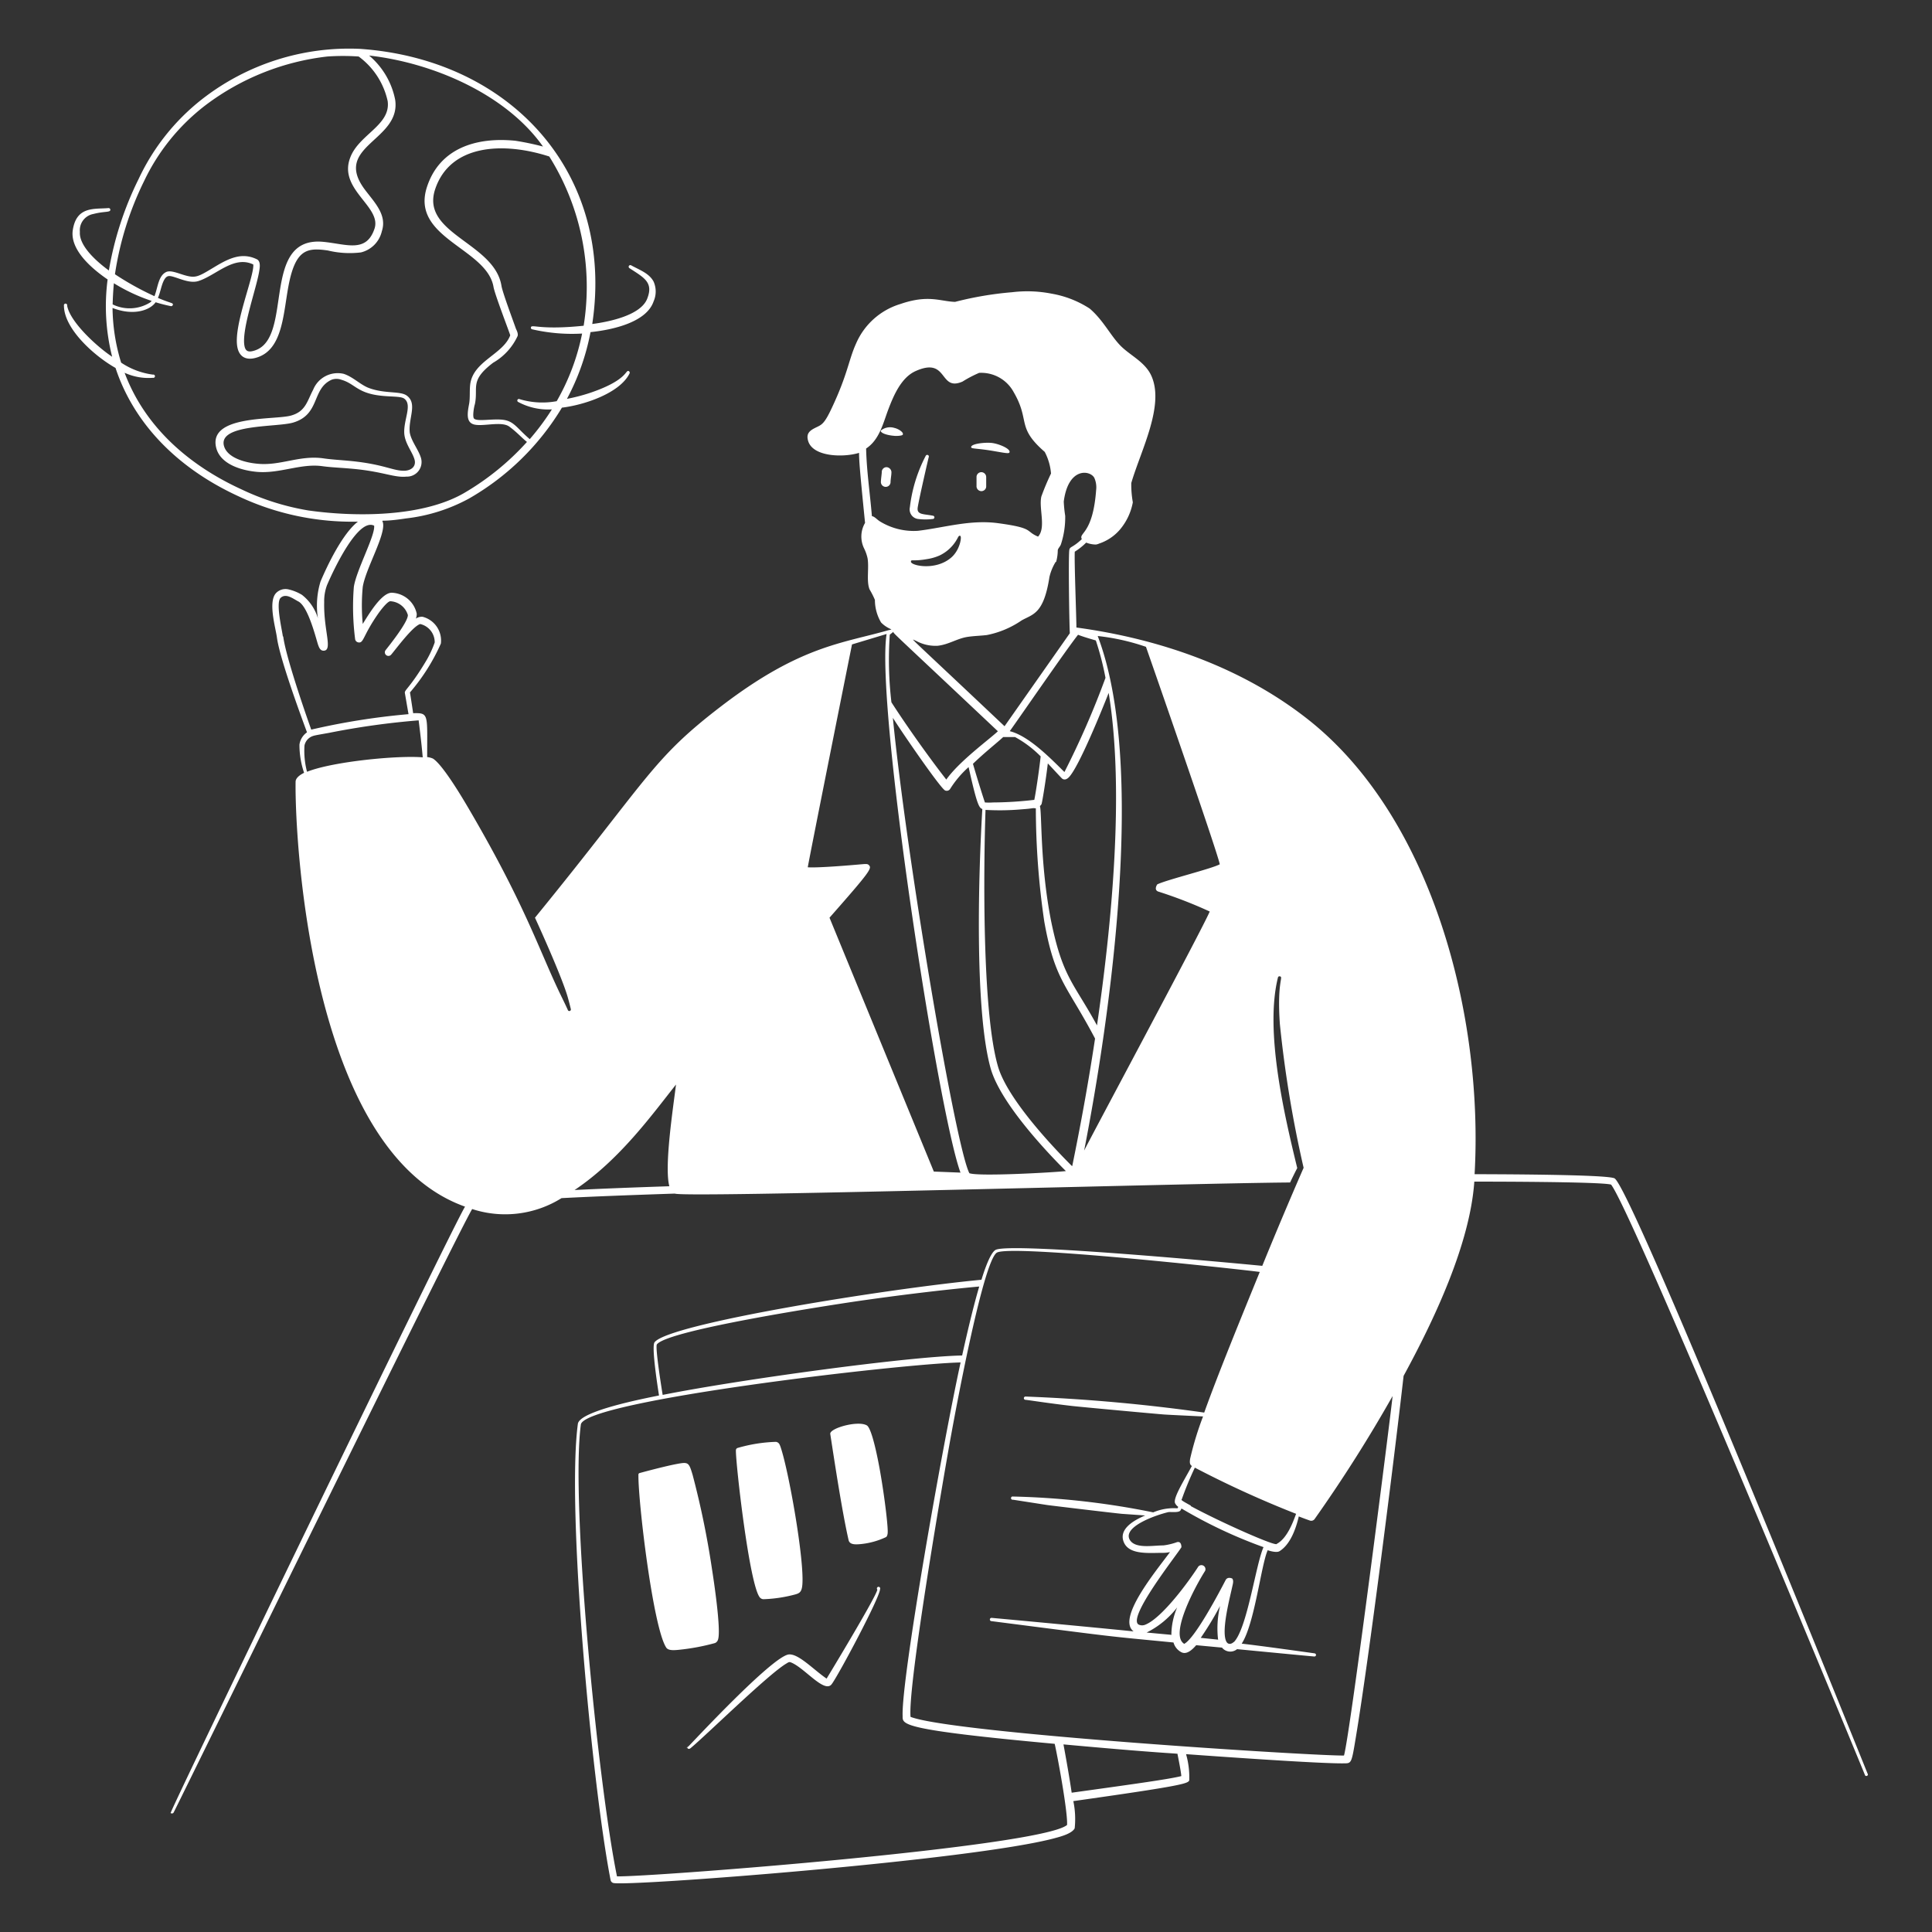 <svg xmlns="http://www.w3.org/2000/svg" viewBox="0 0 400 400" height="400" width="400"><rect x="0" y="0" width="400" height="400" fill="#333333" stroke="none"/><g fill="#ffffff" fill-rule="evenodd"><path d="M148.66 339.46c0.68 -2 -0.92 -12.5 -1.26 -14.66a178.94 178.94 0 0 0 -4 -19.44c-0.8 -2.68 -0.9 -2.7 -3.38 -2.24 -2.8 0.54 -7.6 1.86 -7.6 1.86a0.32 0.32 0 0 0 -0.24 0.32c-0.1 5.36 3.02 31.68 5.76 35.82 0.42 0.62 1.5 0.56 2.56 0.46a45.1 45.1 0 0 0 7.52 -1.4 1.1 1.1 0 0 0 0.64 -0.72zm8.72 -8.66a1.02 1.02 0 0 0 0.68 0.3 28.94 28.94 0 0 0 6.7 -1.02c0.78 -0.24 1.24 -0.5 1.36 -2 0.42 -5.22 -2.82 -23.48 -4.48 -28.4 -0.22 -0.64 -0.36 -1.04 -0.98 -1.16a31.64 31.64 0 0 0 -8 1.28 0.52 0.52 0 0 0 -0.3 0.48c-0.06 2.62 2.84 28.36 5.02 30.52zm24.74 -26.7c-0.24 -1.3 -1.52 -8.28 -2.64 -8.98 -1.84 -1.1 -7.82 0.6 -7.58 1.78 0.9 5.86 2.46 16.16 3.8 22 0.22 0.86 1.24 0.88 2.12 0.82a15.78 15.78 0 0 0 5.66 -1.5c0.4 -0.4 0.32 -1.2 0.28 -2 -0.16 -2.44 -0.82 -7.56 -1.64 -12.12zm-0.48 25c0 0.98 -8 14.32 -10.5 18.44 -2.66 -1.8 -5.84 -5.24 -7.86 -5 -3.42 0.44 -19.72 18 -20.66 18.94s-0.14 0 -0.16 0a0.32 0.32 0 1 0 0.34 0.56 0.6 0.6 0 0 0 0.22 -0.14c3.06 -2.52 16 -15.22 19.72 -17.44 0.66 -0.42 0.7 -0.42 1.24 -0.18 2.8 1.28 6.76 6.36 8.22 4.4s10 -18 10 -19.66a0.34 0.34 0 1 0 -0.56 0.08zm-39.02 32.38s-0.16 0 0 0z" stroke-width="1"></path><path d="M386.74 367.4c-1.52 -3.76 -49 -121.7 -52.48 -123.44 -1.68 -0.84 -26.12 -0.84 -28.96 -0.86 1.84 -32.56 -8.6 -73.32 -34 -93.76 -13.68 -10.98 -30.9 -17.04 -48.44 -19.42 0 -2 -0.46 -13.72 -0.34 -15.7a13.26 13.26 0 0 0 2.36 -1.88 5.58 5.58 0 0 0 2 0.4 2.32 2.32 0 0 0 0.68 -0.2 9.7 9.7 0 0 0 4.28 -2.86 12.16 12.16 0 0 0 2.7 -5.68 21.08 21.08 0 0 1 -0.32 -4c2 -6.84 7.12 -16.36 4 -22.52 -1.44 -2.76 -4.46 -4 -6.44 -6.12s-3.46 -5.16 -6.18 -7.48a21.02 21.02 0 0 0 -7.88 -3.08 26 26 0 0 0 -8.16 -0.3 70.42 70.42 0 0 0 -11.82 2c-3.1 -0.1 -5.52 -1.56 -11.32 0.44a14.58 14.58 0 0 0 -9.16 8.14c-1.58 3.46 -1.72 6.36 -5.1 13.5 -1.46 3.1 -2 3.32 -3 3.82 -1.4 0.66 -2.34 1.24 -1.84 2.9 0.98 3.3 7.28 3.46 10.54 2.46 0 1.56 0.14 3.56 1.24 14.5a5.6 5.6 0 0 0 -0.18 5.32 8.9 8.9 0 0 1 0.7 2c0.34 2 -0.28 4.76 0.42 6.46a17 17 0 0 1 1.1 2.16 9.22 9.22 0 0 0 1.28 4.68 6.14 6.14 0 0 0 2.14 1.42 1.8 1.8 0 0 1 -0.56 0.16c-9.52 2.74 -18.2 3.2 -34.4 15.54 -14.76 11.26 -14.98 14.74 -38.84 44 0.1 0.2 5.36 11.66 6.74 16.3 0.28 0.98 0.5 1.84 0.68 2.6a0.32 0.32 0 1 1 -0.62 0.2c-0.42 -0.94 -1 -2.12 -1.64 -3.44 -4.38 -9.12 -7.26 -18.48 -19.1 -38.62 -3.02 -5.14 -5.8 -9.18 -7.22 -10a4.3 4.3 0 0 0 -1.16 -0.3c0 -8.92 0.4 -9.16 -2.9 -9.08 -0.3 -2 -0.56 -3.7 -0.66 -4.3a41 41 0 0 0 6.4 -10.12 5.08 5.08 0 0 0 -3.78 -5.54 2.14 2.14 0 0 0 -1.4 0.38 2.62 2.62 0 0 0 0.18 -1.02 5.48 5.48 0 0 0 -5.18 -4.34c-2.14 0 -4.82 4.58 -6 6.46a40.62 40.62 0 0 1 0 -7.64c0.58 -3.78 4.8 -10.82 4.18 -13.34 -0.18 -0.78 -0.84 0 4.74 -0.86a35.64 35.64 0 0 0 13.08 -4.12 53.5 53.5 0 0 0 19.24 -18.82c4.68 -0.56 12 -3.02 14 -7.08a0.36 0.36 0 0 0 -0.12 -0.46c-0.8 -0.46 0 1.74 -8 4.46a37.14 37.14 0 0 1 -4.84 1.26 48.24 48.24 0 0 0 4.88 -13.82c4.5 -0.46 11.58 -2 13.06 -6.36a5.06 5.06 0 0 0 0 -4.1c-0.92 -1.72 -2.84 -2.38 -4.64 -3.36a0.34 0.34 0 0 0 -0.36 0.58c3.08 2 5.02 2.96 3.66 6.36s-7.82 4.74 -11.36 5.2C127.3 36.12 106 12.34 74.6 10.12a49.52 49.52 0 0 0 -32.82 10.46 45.34 45.34 0 0 0 -13.08 16.48A68.26 68.26 0 0 0 22.54 56c-2.42 -1.76 -6.22 -5.06 -6 -8a3.42 3.42 0 0 1 2.8 -3.7c2.38 -0.62 3.58 -0.26 3.5 -0.92a0.36 0.36 0 0 0 -0.38 -0.3c-2.92 0.26 -6.74 -0.48 -7.42 4.78 -0.42 4 4 7.78 7.24 10a42.7 42.7 0 0 0 0.94 16c-3.04 -2 -8.72 -7.16 -9.32 -10.58a0.34 0.34 0 1 0 -0.66 0c0 4.8 6.28 10.42 10.68 12.9 3.46 10.5 11.7 20.24 25.48 26.58A55.14 55.14 0 0 0 74.1 108c-3.12 2.42 -6.2 8.76 -7.74 12.4a17.08 17.08 0 0 0 -0.54 7.6 9.68 9.68 0 0 0 -3.3 -4.84A9.36 9.36 0 0 0 59.6 122a2.72 2.72 0 0 0 -2.4 0.74c-1.78 1.76 -0.14 7.2 0.14 9.28 0.56 4.2 4.74 15.6 6.22 19.6a3.72 3.72 0 0 0 -1.56 2.54 17.76 17.76 0 0 0 0.96 5.84c-1.14 0.56 -1.74 1.2 -1.76 1.82 -0.12 7.6 1.18 38 11.08 61.4 5.22 12.34 12.86 22.64 24 26.6 -2.9 4.74 -61.18 125.26 -60.96 125.56 0 0 0.44 0.24 0.64 -0.14 1.6 -3.08 58.98 -120.44 61.8 -124.92a22 22 0 0 0 18.5 -2.26c6.5 -0.34 14.48 -0.64 23.46 -0.94 1.74 0.9 105.78 -2.14 127.38 -2.3 0.64 -1.34 1.22 -2.5 1.48 -2.98 -2.72 -11.18 -6.74 -28.38 -4 -39.44a0.32 0.32 0 0 1 0.4 -0.26c0.82 0.18 -0.62 0.9 0 9.84a241.42 241.42 0 0 0 4.92 29.8s-4 9.1 -8.56 20.3c-3.84 -0.38 -52.2 -4.96 -55.22 -3.3 -1.2 0.66 -2.52 4.88 -2.92 6.18 -19.8 1.88 -64.76 9.1 -67.68 12.94 -0.68 0.86 0.66 9.34 0.92 11.02 -3.24 0.66 -16.46 3.22 -16.8 5.88 -2.38 17.72 2.96 75.02 6.78 94.46a0.78 0.78 0 0 0 0.52 0.58c2.24 0.84 74.56 -4.66 91.56 -9.3 1.18 -0.32 3.42 -0.92 4 -2a18.16 18.16 0 0 0 -0.28 -5.64c22.52 -3.18 23.68 -3.62 24 -4.28a17.28 17.28 0 0 0 -0.66 -5.44c5 0.36 27.78 2 32.72 1.9 1.56 0 1.54 0 2.46 -5.56 2.68 -16.16 7.7 -55.68 9.86 -74.66 6.28 -11.54 13.74 -27.24 14.64 -40.22 2.1 0 26.26 0 28.32 0.62 4.38 5.58 49.44 114.6 52.6 122.34a0.34 0.34 0 0 0 0.58 -0.2zM104.34 86.94c-2.18 -0.34 -5.5 0.42 -6.2 -0.28 -0.36 -0.4 0 -2.46 0.18 -2.98 0.74 -3.54 -1.14 -4.84 3.78 -8.58a12.34 12.34 0 0 0 5.06 -5.52c0.12 -0.34 0 -0.84 -0.32 -1.46 -0.8 -2.26 -2.82 -7.66 -3.02 -8.96 -1.46 -8.94 -16.82 -10.74 -13.72 -20s14 -9.86 23.62 -6.76a50.8 50.8 0 0 1 7.12 35.04c-9.28 0.96 -10.78 -0.42 -10.92 0.36a0.32 0.32 0 0 0 0.26 0.38 36.74 36.74 0 0 0 10.34 0.88 46.34 46.34 0 0 1 -5.26 14 16.28 16.28 0 0 1 -7.68 -0.42 0.32 0.32 0 1 0 -0.3 0.58 13.12 13.12 0 0 0 6.98 1.54 50.62 50.62 0 0 1 -4.58 6.16c-2.64 -2.26 -3.22 -3.64 -5.34 -3.98zm-26.8 -39.6c-1.72 5.14 -5.88 3.16 -10.72 2.72 -12.88 -1.12 -6 19.78 -14 22.48 -1.3 0.44 -2 0.3 -2.22 -1 -0.6 -3.54 2.68 -12.34 3.12 -15.74 0.12 -0.78 0.16 -1.78 -0.54 -2.12 -3 -1.46 -5.62 -0.28 -8.48 1.42 -3.66 2.2 -4.1 2.56 -6.48 1.88 -1.5 -0.44 -2.94 -1.1 -3.86 -0.64 -1.6 0.82 -1.68 3.2 -2.38 4.98a59.3 59.3 0 0 1 -8.18 -4.54 65.28 65.28 0 0 1 6 -19.22 43.02 43.02 0 0 1 12.86 -15.86 51.52 51.52 0 0 1 25.1 -10 46.88 46.88 0 0 1 6.5 0 15.58 15.58 0 0 1 6 9.22c0.7 5.02 -6 6.92 -7.76 11.74 -2.5 6.58 6.56 10.1 5.04 14.68zm-54 11.28a36.74 36.74 0 0 0 7.86 3.68 2.42 2.42 0 0 1 -0.32 0.32 8 8 0 0 1 -7.76 0.4c0.04 -1.46 0.12 -2.92 0.26 -4.4zM50 101.32c-10.84 -4.96 -20 -12.9 -24.2 -24.14a11.86 11.86 0 0 0 5.86 1.04 0.34 0.34 0 1 0 0 -0.66 15.38 15.38 0 0 1 -6.58 -2.48 39.76 39.76 0 0 1 -1.78 -11.32c4.4 1.72 7.8 0.44 8.92 -1.18 1.1 0.34 2.16 0.6 3.14 0.8a0.36 0.36 0 0 0 0.42 -0.24c0.12 -0.48 -0.26 -0.26 -3.08 -1.46 0.5 -1.16 0.72 -2.68 1.26 -3.68s1.06 -0.92 1.78 -0.74c1.54 0.42 3.62 1.48 5.36 0.92 3.66 -1.18 7.32 -5.36 11.34 -3.42 0.22 2.36 -4 12.26 -3.34 16.84 0.3 2.18 1.74 3.2 4.2 2.38 5.22 -1.72 5.34 -8.98 6.42 -14.74 1.44 -7.66 3.86 -8 8.16 -7.38a19.18 19.18 0 0 0 6.84 0.4 5.86 5.86 0 0 0 4.34 -4.4c1.14 -3.46 -1.68 -6.1 -3.62 -8.74 -6.54 -8.92 7.6 -10 6.38 -18.44a16 16 0 0 0 -5.4 -9.18c13.2 1.48 28.36 8 36 18.84a56.48 56.48 0 0 0 -5.74 -1.2c-8.24 -0.82 -15.66 1.64 -18.26 9.5 -3.56 10.68 12.4 12.72 13.76 20.78 0.28 1.58 3.2 9.12 3.46 10 -1.5 4 -7.76 5.34 -8.3 10.26 -0.14 1.28 0 2.64 -0.2 3.86 -0.38 2 -0.72 4 1.16 4.38s5.58 -0.74 7.14 0.4 2.54 2.28 3.66 3.18A54.42 54.42 0 0 1 96.22 102c-8.6 5.06 -22.52 5.08 -32.4 3.68A51.88 51.88 0 0 1 50 101.32zm8.56 30.44c-0.16 -1.34 -1.54 -7.02 -0.44 -8s2.5 0.16 3.64 0.76c1.9 0.98 3.4 6.64 4 8.68 0.24 0.76 0.5 1.52 1.22 1.52 2 0 0 -4.18 0.14 -10a9.56 9.56 0 0 1 0.58 -3.56c1.46 -3.42 6.48 -14 9.76 -12.32 0.26 2 -3.68 9.2 -4.2 12.66a52.5 52.5 0 0 0 0.26 10.78 0.8 0.8 0 0 0 0.66 0.72c1.16 0.22 0.88 -1.32 4.16 -6 0.36 -0.52 1.86 -2.52 2.48 -2.52a4 4 0 0 1 3.62 2.84c0.1 1.46 -4.2 6.76 -4.6 7.28a0.74 0.74 0 0 0 1.16 0.92c0.96 -1.12 4.46 -5.88 6 -6.32a3.86 3.86 0 0 1 3 3.82 21.14 21.14 0 0 1 -2 4.18c-3.12 5.16 -4.28 5.66 -4.18 6.26 0 0 0.34 2 0.76 4.4a144.74 144.74 0 0 0 -20.14 3.2c-1.36 -3.78 -5.34 -15.38 -5.8 -19.3zm5 28a16.84 16.84 0 0 1 -0.52 -5.4 2.62 2.62 0 0 1 1.82 -2c0.32 -0.12 1.54 -0.32 3.22 -0.62a160.72 160.72 0 0 1 18.6 -2.6c0 0.12 0.56 4.32 0.84 7.66 -5.12 -0.44 -18.54 0.86 -23.88 2.96zm75.02 85.84c-7.32 0.24 -14 0.5 -19.62 0.78 9.3 -6.22 16 -15.54 21 -21.84 -0.56 4.62 -2.48 16.94 -1.38 21.06zm46.4 -114.8c0 0.38 -1.26 -0.98 21.62 20.6 -1.7 1.62 -8 6.2 -10.68 10 -3.4 -4.34 -8.16 -11.02 -11.36 -16a75.18 75.18 0 0 1 -0.34 -14zm15.72 112.1c-2.88 -5.52 -13.04 -65.5 -15.84 -94.28 1.76 2.82 9.86 14.62 10.82 15.04a0.84 0.84 0 0 0 1.06 -0.36 20.98 20.98 0 0 1 3.8 -4.48c1.74 7.86 2.18 8.44 2.84 8.68 -0.76 12.58 -1.68 41.36 1.7 53.62 1.88 6.8 10.62 16.36 15.6 21.34 -2.54 0.28 -18.04 1.16 -19.98 0.44zm22.5 -111.48c1.04 0.42 2.6 0.86 3.68 1.18a58.88 58.88 0 0 1 2 7.74 177.42 177.42 0 0 1 -8.5 19.5c-2.9 -2.86 -7.38 -7.48 -11.32 -8.46 2.7 -3.78 11.72 -16.92 14.14 -19.96zm-1.26 110c-4.74 -4.72 -13.52 -14.26 -15.34 -20.7 -3.3 -11.48 -2.96 -41.12 -2.56 -53.04a51.28 51.28 0 0 0 7.52 -0.12c2.72 -0.2 2 -0.3 2.9 -0.2a162.26 162.26 0 0 0 1.76 23.52c2.2 12.22 4.6 12.94 10.5 24.14 -1.26 8.32 -2.72 16.58 -4.72 26.38zM217.6 190.6c-2.3 -11.78 -1.86 -22.34 -2.3 -23.72a1.26 1.26 0 0 0 0.34 -0.4c0.16 -0.52 0.86 -4.72 1.3 -8.42 1.06 1.1 2 2.16 2.88 3.06 0.3 0.32 0.86 0.44 1.48 -0.2 2.12 -2.16 7.12 -14.62 8.24 -17.46 3.34 20.38 0.58 48.3 -2.42 68.84 -4.8 -8.82 -7.12 -9.9 -9.52 -21.7zm-9.88 -38h2.44a22.78 22.78 0 0 1 5.3 4c-0.38 3.38 -1.06 7.8 -1.32 9a75.76 75.76 0 0 1 -8.56 0.54 10.92 10.92 0 0 1 -1.66 0c-0.24 -0.64 -1.5 -4.62 -2.48 -8 2.36 -2.3 5.14 -4.48 6.28 -5.56zm19.54 -20.92a45.4 45.4 0 0 1 10 2.24c0.12 0.32 14.74 42.24 15.28 45.02 -1.58 0.9 -10.98 3.2 -12.94 4.16 0 0 -0.78 1.1 0.18 1.48a92.58 92.58 0 0 1 10.68 4.14c-1.34 3.3 -25.32 48 -26 49.5 5.42 -27.82 12.92 -80.04 2.8 -106.56zm-30.3 -16.26c-3.28 2.86 -8.52 1.66 -8.36 0.84 0 -0.5 0.48 0 3.3 -0.5a10.22 10.22 0 0 0 2.64 -0.76 8.18 8.18 0 0 0 3.26 -2.82c0.66 -1 0.62 -1.34 1 -1.24s-0.02 2.9 -1.84 4.48zm2 127.36 -5.62 -0.22L171.74 190c8.54 -9.7 8.82 -10.24 8.14 -10.9 -0.28 -0.3 -0.72 -0.22 -1.76 -0.14 -2 0.18 -8.86 0.76 -10.88 0.6 0.26 -1.7 8.72 -44 9.16 -46.14l7.16 -2.16c-2.32 14.84 10.7 99.04 15.3 111.52zm19.7 -126.44a9.36 9.36 0 0 0 0.34 -2.38c0 -0.38 0.5 -0.8 0.66 -1.28a18 18 0 0 0 0.88 -5.88 26 26 0 0 1 -0.3 -2.96c0.92 -7.16 5.44 -6.52 6.32 -4.92a4.8 4.8 0 0 1 0.38 2.58c-0.68 9.16 -3.68 8.76 -2.96 10.12 -2 1.9 -2.5 1.46 -2.6 2.32 -0.2 1.74 0 15.44 0.12 17.16l-13.52 19.26c-21.54 -20.36 -19.32 -18 -18.36 -17.7a8.4 8.4 0 0 0 4.52 1.04c2.3 -0.26 4 -1.5 6.18 -1.84 1.32 -0.2 2.62 -0.22 4 -0.38a19.26 19.26 0 0 0 7.18 -3.02c2.34 -1.34 4.58 -1.26 5.78 -9.02a10.52 10.52 0 0 1 1.28 -3.1zM182.26 108c-0.74 -0.44 -1.1 -1.02 -1.74 -1.14 -0.42 -4.92 -1.1 -9.44 -1.2 -14 2.8 -1.84 3.54 -5.34 4.62 -8.16s2.64 -6.52 5.6 -7.86c6.84 -3.08 4.8 4.32 9.74 2.16a24.58 24.58 0 0 1 3.44 -1.8 7.64 7.64 0 0 1 7.16 4c3.48 6 0.46 7.18 6.42 12.36a11.56 11.56 0 0 1 1.3 4.48 50.38 50.38 0 0 0 -2 4.76c-0.56 2.44 1.02 6.46 -0.68 8.3 -2.74 -1.14 -0.7 -1.76 -8.28 -2.78 -5.74 -0.78 -11.12 0.92 -16.6 1.58a13.38 13.38 0 0 1 -7.78 -1.9zm70 231.48 -3.66 -0.38a67.22 67.22 0 0 0 4 -6.6 20.12 20.12 0 0 0 -0.4 7.04zm3.24 0.42c-0.64 0.62 -1.38 0.64 -1.7 -0.26 -0.9 -2.4 0.88 -9.02 1.32 -11.12 0.14 -0.62 0.34 -1.26 0 -1.7 0 0 -0.96 -0.48 -1.38 0.34 -1.16 2.24 -6.28 12 -8.56 13.18 -3.12 -1.9 2.34 -12 4.32 -15.1a0.84 0.84 0 0 0 -1.4 -0.9c-2 3.12 -7.46 10.56 -10.9 12a1.7 1.7 0 0 1 -1.48 0c-2.34 -1.46 7.78 -14.22 8.88 -16 0 -0.18 0 -1.28 -0.9 -1.06a12.92 12.92 0 0 1 -2.82 0.68c-2.28 0 -6 0.78 -7.04 -1.28 -1.22 -2.62 5.26 -4.94 8 -5.6 0.54 -0.12 2.3 0.2 2.6 -0.42l0.18 -0.34a98.68 98.68 0 0 0 16.98 8c-1.6 3.54 -3.38 16.88 -6.16 19.68zm-12.92 -1.42 -5.18 -0.48a18.34 18.34 0 0 0 6.32 -5.2 14.62 14.62 0 0 0 -1.2 5.74zm4 -26.74c-2.26 -1.24 -2 -1.16 -1.88 -1.4a67.82 67.82 0 0 1 2.68 -6.48 213.06 213.06 0 0 0 20.96 9.56c-0.78 2.18 -2 5.16 -4 6.22 0 0.68 -11.64 -4.48 -17.84 -7.84zM136 278.34c2.34 -3.06 37.16 -8.3 41.04 -8.88 9.1 -1.32 18.22 -2.42 25.7 -3.1 -1.1 3.74 -2.3 8.66 -3.54 14.28 -10.94 0.2 -45.84 4.94 -62 8.16 -0.14 -0.8 -1.6 -9.9 -1.2 -10.46zm84.9 99.52c-5.66 4.54 -86.3 10.78 -93.16 10.62 -4 -19.58 -9.64 -77.46 -7.48 -93.54 0.66 -4.94 66.34 -12.6 78.62 -12.86 -3.84 17.62 -12.32 65.74 -12 73.22 0 1.74 -0.56 2.8 31.48 5.74 0.58 2.46 2.76 14.32 2.56 16.82zm22.9 -14.64c0.2 1 0.7 3.5 0.78 4.5 -2.44 0.62 -9.16 1.56 -22.7 3.44 -0.4 -2.72 -0.98 -6.1 -1.7 -10 24.78 2.26 23.58 1.74 23.64 2.06zm34.44 0.24c-5.1 0.16 -80.8 -4.56 -89.72 -8 -0.62 -6.54 7.02 -50.78 8.36 -58.12 0.6 -3.3 6.6 -36.28 9.52 -38s49.5 3.36 54.42 4c-4 9.82 -8.6 21.04 -11.5 29.12a361.08 361.08 0 0 0 -37 -3.32 0.34 0.34 0 0 0 0 0.68c0.3 0 4.54 0.68 9.54 1.26 1.48 0.18 18 1.7 19.22 1.78s5.52 0.28 8 0.4a65.54 65.54 0 0 0 -2.68 8.78c-0.14 0.92 0 1.22 0.36 1.48 -1.74 3.2 -3.82 6.5 -3.5 7.64a2 2 0 0 0 0.66 0.8s0 0.2 -0.16 0.32a10.94 10.94 0 0 0 -5 0.84 163.1 163.1 0 0 0 -29.02 -3.28 0.34 0.34 0 1 0 0 0.66l7.08 1.1c1.34 0.18 13.74 1.66 15.42 1.82l4.86 0.34c-2.66 1.12 -5.56 2.96 -4.4 5.6s5.36 2.12 8.16 2.14a6.34 6.34 0 0 0 1.38 -0.16c-2.96 4 -11.08 13.78 -7.54 16.42 -10.12 -1.02 -27.84 -2.66 -29.42 -2.8a0.34 0.34 0 0 0 0 0.68c27.84 3.58 22.96 2.98 37.68 4.42a3.26 3.26 0 0 0 1.6 2c1.12 0.6 2.28 -0.5 3.1 -1.44l5.34 0.5a2.2 2.2 0 0 0 3.12 0.32c8.12 0.78 15.2 1.46 16 1.52 0.42 0 0.5 -0.6 0 -0.66 -2.14 -0.3 -11.28 -1.58 -15.04 -2 2.68 -4.12 4 -16.22 5.38 -19.34 0.62 0.2 1.88 0.54 2.44 0.2 2.24 -1.38 3.4 -4.62 4 -7.2 0.96 0.38 1.74 0.66 2.32 0.86a0.86 0.86 0 0 0 0.96 -0.32 300 300 0 0 0 16.14 -25.46c-0.32 3.44 -8.78 69.96 -10.06 74.42z" stroke-width="1"></path><path d="M84.16 98.68a3.02 3.02 0 0 0 3 -3.86c-0.5 -1.7 -2 -3.46 -2.32 -5.24 -0.34 -2.92 1.64 -6 -0.6 -7.66 -1.36 -1.02 -4.46 -0.34 -7.84 -1.58 -1.78 -0.66 -3.28 -2.3 -5.24 -2.94a5.48 5.48 0 0 0 -6.32 3.28c-1.26 2.38 -1.56 4.52 -4.6 5.36 -3.4 0.96 -17.18 -0.2 -15.48 6.66 0.82 3.3 4.92 4.64 8.28 4.98 4.74 0.48 9.24 -1.8 13.72 -1.16 2 0.28 4.2 0.32 7.08 0.62 5.68 0.6 7.82 1.78 10.32 1.54zm-11.18 -3.2c-2.36 -0.24 -4.24 -0.32 -6 -0.58 -4.98 -0.72 -8.98 1.62 -13.78 1.1 -2.54 -0.24 -6.2 -1.24 -6.84 -3.72 -1.14 -4.52 10.92 -3.8 14.3 -4.78 5.7 -1.68 3.82 -7 8 -8.88a2.9 2.9 0 0 1 2 0c2.74 0.78 3.24 2.64 7.7 3.24 2.4 0.34 4.6 0.12 5.34 0.68 1.72 1.28 -0.18 4.38 0 7.22 0.16 2.12 1.72 3.84 2.14 5.44 0.32 1.28 -0.56 2.16 -2 2.26 -2.36 0.1 -4.16 -1.28 -10.86 -1.98zM186.9 90c0.28 -0.46 -0.88 -1.22 -1.72 -1.4a3.02 3.02 0 0 0 -2.84 0.56c0 0.62 1.76 1 2.68 1.06 0.42 0.08 1.78 0.02 1.88 -0.22zM190 107.44a12.44 12.44 0 0 0 3.2 0 0.34 0.34 0 0 0 0 -0.66c-2 -0.4 -3.42 -0.16 -3.2 -1.7s2.2 -10.16 2.28 -10.42a0.34 0.34 0 0 0 -0.62 -0.28 30.64 30.64 0 0 0 -3.28 10.64 2 2 0 0 0 1.62 2.42zm15.82 -14.04c2.2 0.38 3.02 0.54 3.16 0.3 0.42 -0.74 -2.22 -1.86 -3.72 -2s-4.4 0.2 -4.18 0.94c0.12 0.3 1.44 0.18 4.74 0.76zm-2.58 4.36a1 1 0 0 0 -1.06 0.94v1.88a1.02 1.02 0 0 0 0.9 1.1 1 1 0 0 0 1.1 -0.88v-2a1.02 1.02 0 0 0 -0.94 -1.04zm-19.72 -1.04a1 1 0 0 0 -0.96 1.04c0 0.32 -0.16 1.34 -0.18 2a1 1 0 0 0 0.96 1.04 1 1 0 0 0 1.04 -0.96c0 -0.64 0.2 -1.52 0.18 -2.14a1.08 1.08 0 0 0 -1.04 -0.98zm80.68 223.02h0.1z" stroke-width="1"></path></g></svg>